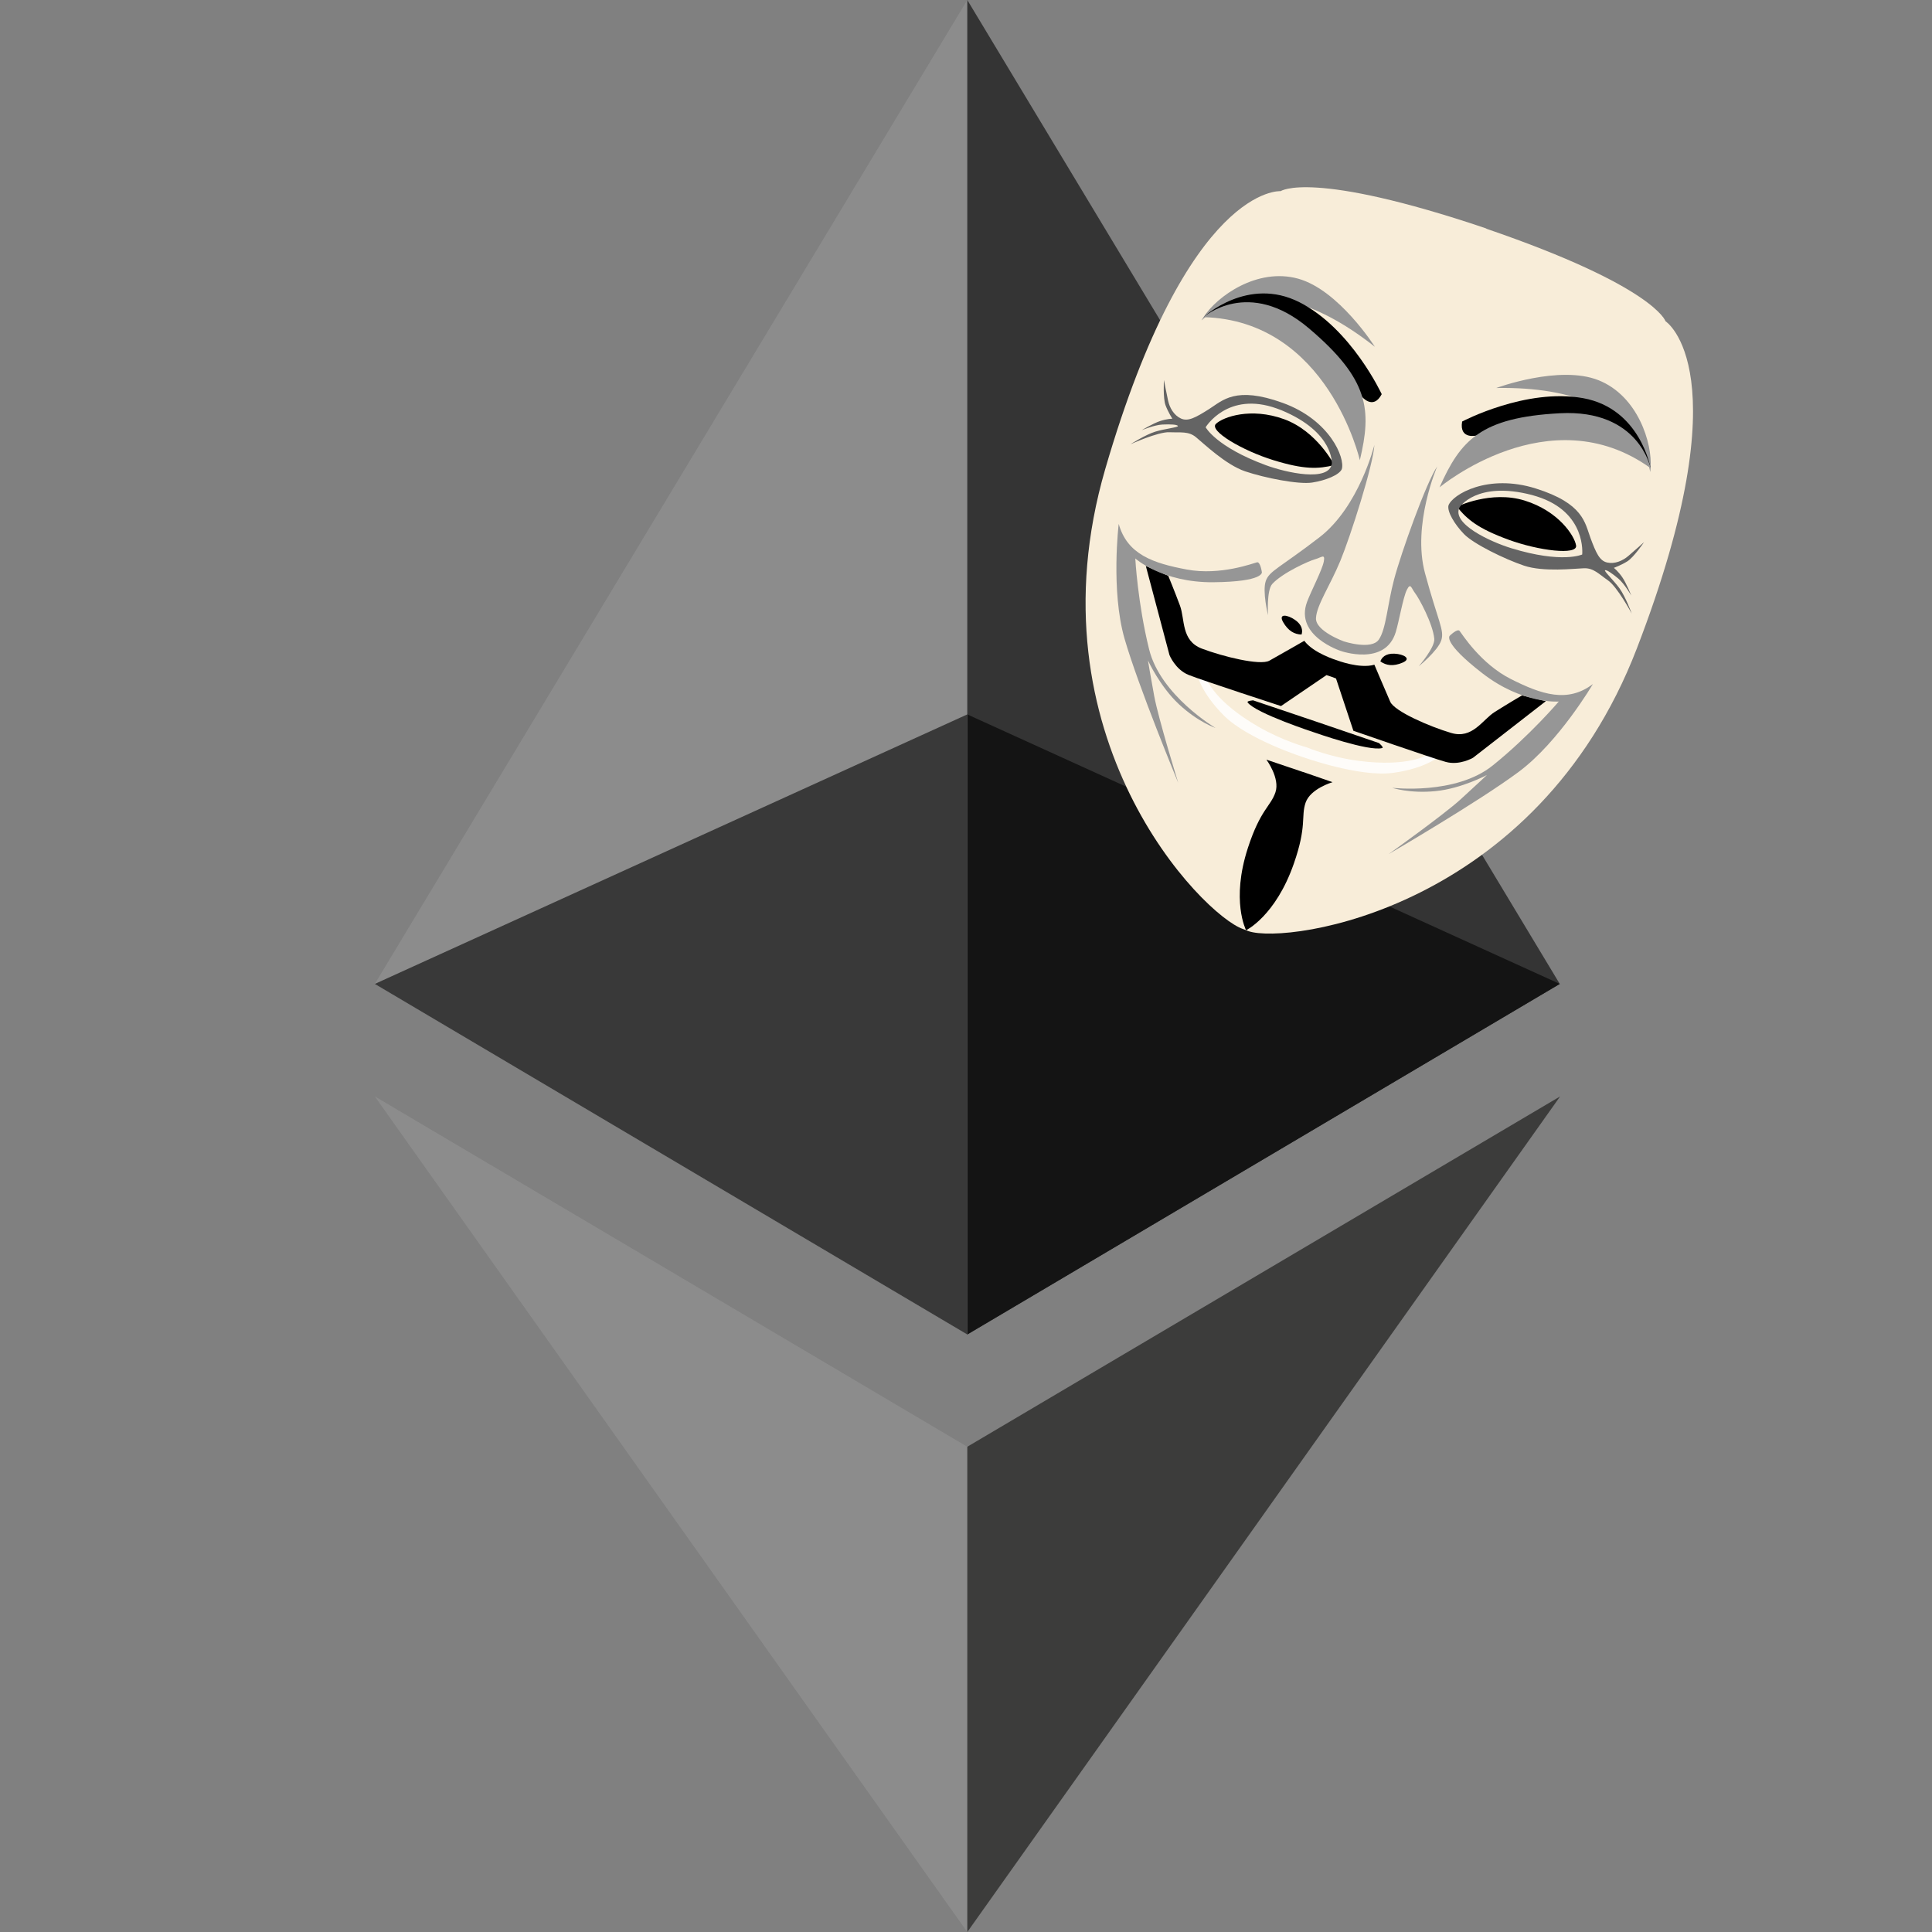 <svg xmlns="http://www.w3.org/2000/svg" xmlns:xlink="http://www.w3.org/1999/xlink" width="500" zoomAndPan="magnify" viewBox="0 0 375 375" height="500" preserveAspectRatio="xMidYMid meet" version="1.0"><rect x="0" y="0" width="375" height="375" fill="#808080" stroke="none"/><defs><clipPath id="1868b7e9ee"><path d="M 185 0 L 302.91 0 L 302.91 260 L 185 260 Z M 185 0 " clip-rule="nonzero"/></clipPath><clipPath id="e667552f4d"><path d="M 72.66 0 L 188 0 L 188 260 L 72.66 260 Z M 72.66 0 " clip-rule="nonzero"/></clipPath><clipPath id="ad76cad19f"><path d="M 186 212 L 302.91 212 L 302.91 375 L 186 375 Z M 186 212 " clip-rule="nonzero"/></clipPath><clipPath id="fdaaa220f2"><path d="M 72.66 212 L 188 212 L 188 375 L 72.66 375 Z M 72.66 212 " clip-rule="nonzero"/></clipPath><clipPath id="1d809baa8a"><path d="M 187 138 L 302.91 138 L 302.91 260 L 187 260 Z M 187 138 " clip-rule="nonzero"/></clipPath><clipPath id="9007d49a45"><path d="M 72.66 138 L 188 138 L 188 260 L 72.66 260 Z M 72.66 138 " clip-rule="nonzero"/></clipPath><clipPath id="b5342ce3cf"><path d="M 210 36 L 329 36 L 329 182 L 210 182 Z M 210 36 " clip-rule="nonzero"/></clipPath><clipPath id="9716c48026"><path d="M 233.801 25.91 L 341.824 62.336 L 295.812 198.785 L 187.789 162.359 Z M 233.801 25.91 " clip-rule="nonzero"/></clipPath><clipPath id="1f0664fe31"><path d="M 233.801 25.91 L 341.824 62.336 L 295.812 198.785 L 187.789 162.359 Z M 233.801 25.91 " clip-rule="nonzero"/></clipPath><clipPath id="65c2a2743c"><path d="M 233.801 25.91 L 341.824 62.336 L 295.812 198.785 L 187.789 162.359 Z M 233.801 25.91 " clip-rule="nonzero"/></clipPath><clipPath id="973b0c75ab"><path d="M 290 72 L 321 72 L 321 92 L 290 92 Z M 290 72 " clip-rule="nonzero"/></clipPath><clipPath id="6ba664997c"><path d="M 233.801 25.91 L 341.824 62.336 L 295.812 198.785 L 187.789 162.359 Z M 233.801 25.91 " clip-rule="nonzero"/></clipPath><clipPath id="0a1aedef0d"><path d="M 233.801 25.91 L 341.824 62.336 L 295.812 198.785 L 187.789 162.359 Z M 233.801 25.91 " clip-rule="nonzero"/></clipPath><clipPath id="d88d69aa5d"><path d="M 233.801 25.91 L 341.824 62.336 L 295.812 198.785 L 187.789 162.359 Z M 233.801 25.91 " clip-rule="nonzero"/></clipPath><clipPath id="fa0d456c51"><path d="M 283 76 L 321 76 L 321 91 L 283 91 Z M 283 76 " clip-rule="nonzero"/></clipPath><clipPath id="420ab915d4"><path d="M 233.801 25.91 L 341.824 62.336 L 295.812 198.785 L 187.789 162.359 Z M 233.801 25.91 " clip-rule="nonzero"/></clipPath><clipPath id="6fde3884ca"><path d="M 233.801 25.91 L 341.824 62.336 L 295.812 198.785 L 187.789 162.359 Z M 233.801 25.91 " clip-rule="nonzero"/></clipPath><clipPath id="1a32263fbc"><path d="M 233.801 25.91 L 341.824 62.336 L 295.812 198.785 L 187.789 162.359 Z M 233.801 25.91 " clip-rule="nonzero"/></clipPath><clipPath id="803afdacd5"><path d="M 282 96 L 306 96 L 306 107 L 282 107 Z M 282 96 " clip-rule="nonzero"/></clipPath><clipPath id="5d9a2fbea8"><path d="M 233.801 25.91 L 341.824 62.336 L 295.812 198.785 L 187.789 162.359 Z M 233.801 25.91 " clip-rule="nonzero"/></clipPath><clipPath id="e561f61344"><path d="M 233.801 25.91 L 341.824 62.336 L 295.812 198.785 L 187.789 162.359 Z M 233.801 25.91 " clip-rule="nonzero"/></clipPath><clipPath id="459fe44d6a"><path d="M 233.801 25.91 L 341.824 62.336 L 295.812 198.785 L 187.789 162.359 Z M 233.801 25.91 " clip-rule="nonzero"/></clipPath><clipPath id="1cf5e26bd8"><path d="M 267 126 L 274 126 L 274 130 L 267 130 Z M 267 126 " clip-rule="nonzero"/></clipPath><clipPath id="63810fd673"><path d="M 233.801 25.91 L 341.824 62.336 L 295.812 198.785 L 187.789 162.359 Z M 233.801 25.91 " clip-rule="nonzero"/></clipPath><clipPath id="768ec8fe22"><path d="M 233.801 25.91 L 341.824 62.336 L 295.812 198.785 L 187.789 162.359 Z M 233.801 25.91 " clip-rule="nonzero"/></clipPath><clipPath id="51cf864906"><path d="M 233.801 25.91 L 341.824 62.336 L 295.812 198.785 L 187.789 162.359 Z M 233.801 25.91 " clip-rule="nonzero"/></clipPath><clipPath id="f55ea5bfa1"><path d="M 232 130 L 280 130 L 280 151 L 232 151 Z M 232 130 " clip-rule="nonzero"/></clipPath><clipPath id="30f80c5ea9"><path d="M 233.801 25.91 L 341.824 62.336 L 295.812 198.785 L 187.789 162.359 Z M 233.801 25.91 " clip-rule="nonzero"/></clipPath><clipPath id="66240d4ef9"><path d="M 233.801 25.91 L 341.824 62.336 L 295.812 198.785 L 187.789 162.359 Z M 233.801 25.91 " clip-rule="nonzero"/></clipPath><clipPath id="0646bad0b7"><path d="M 233.801 25.91 L 341.824 62.336 L 295.812 198.785 L 187.789 162.359 Z M 233.801 25.91 " clip-rule="nonzero"/></clipPath><clipPath id="e1b6f81487"><path d="M 222 109 L 301 109 L 301 149 L 222 149 Z M 222 109 " clip-rule="nonzero"/></clipPath><clipPath id="7c5ab45562"><path d="M 233.801 25.91 L 341.824 62.336 L 295.812 198.785 L 187.789 162.359 Z M 233.801 25.91 " clip-rule="nonzero"/></clipPath><clipPath id="ba55c8656d"><path d="M 233.801 25.91 L 341.824 62.336 L 295.812 198.785 L 187.789 162.359 Z M 233.801 25.91 " clip-rule="nonzero"/></clipPath><clipPath id="0a45965a20"><path d="M 233.801 25.91 L 341.824 62.336 L 295.812 198.785 L 187.789 162.359 Z M 233.801 25.91 " clip-rule="nonzero"/></clipPath><clipPath id="89859d8583"><path d="M 242 135 L 269 135 L 269 146 L 242 146 Z M 242 135 " clip-rule="nonzero"/></clipPath><clipPath id="08e0994c73"><path d="M 233.801 25.91 L 341.824 62.336 L 295.812 198.785 L 187.789 162.359 Z M 233.801 25.91 " clip-rule="nonzero"/></clipPath><clipPath id="7831fd7a59"><path d="M 233.801 25.91 L 341.824 62.336 L 295.812 198.785 L 187.789 162.359 Z M 233.801 25.91 " clip-rule="nonzero"/></clipPath><clipPath id="7e1c1e2b36"><path d="M 233.801 25.91 L 341.824 62.336 L 295.812 198.785 L 187.789 162.359 Z M 233.801 25.91 " clip-rule="nonzero"/></clipPath><clipPath id="381f41d0e4"><path d="M 240 147 L 259 147 L 259 181 L 240 181 Z M 240 147 " clip-rule="nonzero"/></clipPath><clipPath id="553d32a24a"><path d="M 233.801 25.91 L 341.824 62.336 L 295.812 198.785 L 187.789 162.359 Z M 233.801 25.91 " clip-rule="nonzero"/></clipPath><clipPath id="88799c8868"><path d="M 233.801 25.91 L 341.824 62.336 L 295.812 198.785 L 187.789 162.359 Z M 233.801 25.91 " clip-rule="nonzero"/></clipPath><clipPath id="820e31d697"><path d="M 233.801 25.91 L 341.824 62.336 L 295.812 198.785 L 187.789 162.359 Z M 233.801 25.91 " clip-rule="nonzero"/></clipPath><clipPath id="62c0d94c24"><path d="M 269 122 L 310 122 L 310 166 L 269 166 Z M 269 122 " clip-rule="nonzero"/></clipPath><clipPath id="50fb516339"><path d="M 233.801 25.91 L 341.824 62.336 L 295.812 198.785 L 187.789 162.359 Z M 233.801 25.91 " clip-rule="nonzero"/></clipPath><clipPath id="ed13e0f52d"><path d="M 233.801 25.91 L 341.824 62.336 L 295.812 198.785 L 187.789 162.359 Z M 233.801 25.91 " clip-rule="nonzero"/></clipPath><clipPath id="b2eb5d40d9"><path d="M 233.801 25.91 L 341.824 62.336 L 295.812 198.785 L 187.789 162.359 Z M 233.801 25.91 " clip-rule="nonzero"/></clipPath><clipPath id="eaa65cea36"><path d="M 279 80 L 321 80 L 321 95 L 279 95 Z M 279 80 " clip-rule="nonzero"/></clipPath><clipPath id="9a0f2e88bc"><path d="M 233.801 25.91 L 341.824 62.336 L 295.812 198.785 L 187.789 162.359 Z M 233.801 25.91 " clip-rule="nonzero"/></clipPath><clipPath id="cd372cc7ba"><path d="M 233.801 25.91 L 341.824 62.336 L 295.812 198.785 L 187.789 162.359 Z M 233.801 25.91 " clip-rule="nonzero"/></clipPath><clipPath id="3ac5c3d7ac"><path d="M 233.801 25.91 L 341.824 62.336 L 295.812 198.785 L 187.789 162.359 Z M 233.801 25.91 " clip-rule="nonzero"/></clipPath><clipPath id="d68508d75c"><path d="M 245 86 L 280 86 L 280 130 L 245 130 Z M 245 86 " clip-rule="nonzero"/></clipPath><clipPath id="7ec0cf6dcb"><path d="M 233.801 25.91 L 341.824 62.336 L 295.812 198.785 L 187.789 162.359 Z M 233.801 25.91 " clip-rule="nonzero"/></clipPath><clipPath id="3453b6dced"><path d="M 233.801 25.91 L 341.824 62.336 L 295.812 198.785 L 187.789 162.359 Z M 233.801 25.91 " clip-rule="nonzero"/></clipPath><clipPath id="16e433e063"><path d="M 233.801 25.91 L 341.824 62.336 L 295.812 198.785 L 187.789 162.359 Z M 233.801 25.91 " clip-rule="nonzero"/></clipPath><clipPath id="dd0aa8b0c8"><path d="M 281 93 L 320 93 L 320 120 L 281 120 Z M 281 93 " clip-rule="nonzero"/></clipPath><clipPath id="0ebc67bb47"><path d="M 233.801 25.91 L 341.824 62.336 L 295.812 198.785 L 187.789 162.359 Z M 233.801 25.91 " clip-rule="nonzero"/></clipPath><clipPath id="1d54ef6b04"><path d="M 233.801 25.91 L 341.824 62.336 L 295.812 198.785 L 187.789 162.359 Z M 233.801 25.91 " clip-rule="nonzero"/></clipPath><clipPath id="ddf52e4d2e"><path d="M 233.801 25.91 L 341.824 62.336 L 295.812 198.785 L 187.789 162.359 Z M 233.801 25.91 " clip-rule="nonzero"/></clipPath><clipPath id="ce692ee33f"><path d="M 233 53 L 267 53 L 267 68 L 233 68 Z M 233 53 " clip-rule="nonzero"/></clipPath><clipPath id="90abf18cd4"><path d="M 233.801 25.91 L 341.824 62.336 L 295.812 198.785 L 187.789 162.359 Z M 233.801 25.91 " clip-rule="nonzero"/></clipPath><clipPath id="fbfe0215b0"><path d="M 233.801 25.91 L 341.824 62.336 L 295.812 198.785 L 187.789 162.359 Z M 233.801 25.91 " clip-rule="nonzero"/></clipPath><clipPath id="3bfda66ffc"><path d="M 233.801 25.91 L 341.824 62.336 L 295.812 198.785 L 187.789 162.359 Z M 233.801 25.91 " clip-rule="nonzero"/></clipPath><clipPath id="9e40b1c5ee"><path d="M 233 56 L 269 56 L 269 79 L 233 79 Z M 233 56 " clip-rule="nonzero"/></clipPath><clipPath id="4f5c3df1c5"><path d="M 233.801 25.91 L 341.824 62.336 L 295.812 198.785 L 187.789 162.359 Z M 233.801 25.91 " clip-rule="nonzero"/></clipPath><clipPath id="761e602732"><path d="M 233.801 25.91 L 341.824 62.336 L 295.812 198.785 L 187.789 162.359 Z M 233.801 25.91 " clip-rule="nonzero"/></clipPath><clipPath id="058544d7cc"><path d="M 233.801 25.91 L 341.824 62.336 L 295.812 198.785 L 187.789 162.359 Z M 233.801 25.91 " clip-rule="nonzero"/></clipPath><clipPath id="a5f036ead9"><path d="M 235 80 L 259 80 L 259 91 L 235 91 Z M 235 80 " clip-rule="nonzero"/></clipPath><clipPath id="9325a8b1a6"><path d="M 233.801 25.91 L 341.824 62.336 L 295.812 198.785 L 187.789 162.359 Z M 233.801 25.91 " clip-rule="nonzero"/></clipPath><clipPath id="cfa047dfd0"><path d="M 233.801 25.91 L 341.824 62.336 L 295.812 198.785 L 187.789 162.359 Z M 233.801 25.91 " clip-rule="nonzero"/></clipPath><clipPath id="4100a27a43"><path d="M 233.801 25.91 L 341.824 62.336 L 295.812 198.785 L 187.789 162.359 Z M 233.801 25.91 " clip-rule="nonzero"/></clipPath><clipPath id="e0d3535b2b"><path d="M 248 119 L 253 119 L 253 124 L 248 124 Z M 248 119 " clip-rule="nonzero"/></clipPath><clipPath id="9c3bada781"><path d="M 233.801 25.91 L 341.824 62.336 L 295.812 198.785 L 187.789 162.359 Z M 233.801 25.91 " clip-rule="nonzero"/></clipPath><clipPath id="49136488d1"><path d="M 233.801 25.91 L 341.824 62.336 L 295.812 198.785 L 187.789 162.359 Z M 233.801 25.91 " clip-rule="nonzero"/></clipPath><clipPath id="27371fecca"><path d="M 233.801 25.91 L 341.824 62.336 L 295.812 198.785 L 187.789 162.359 Z M 233.801 25.91 " clip-rule="nonzero"/></clipPath><clipPath id="fa88c33811"><path d="M 216 101 L 245 101 L 245 152 L 216 152 Z M 216 101 " clip-rule="nonzero"/></clipPath><clipPath id="cb9eea2eb6"><path d="M 233.801 25.91 L 341.824 62.336 L 295.812 198.785 L 187.789 162.359 Z M 233.801 25.91 " clip-rule="nonzero"/></clipPath><clipPath id="563bf4d0c7"><path d="M 233.801 25.91 L 341.824 62.336 L 295.812 198.785 L 187.789 162.359 Z M 233.801 25.91 " clip-rule="nonzero"/></clipPath><clipPath id="9b567ba68b"><path d="M 233.801 25.91 L 341.824 62.336 L 295.812 198.785 L 187.789 162.359 Z M 233.801 25.91 " clip-rule="nonzero"/></clipPath><clipPath id="a14307f548"><path d="M 233 58 L 266 58 L 266 90 L 233 90 Z M 233 58 " clip-rule="nonzero"/></clipPath><clipPath id="249949d2df"><path d="M 233.801 25.91 L 341.824 62.336 L 295.812 198.785 L 187.789 162.359 Z M 233.801 25.91 " clip-rule="nonzero"/></clipPath><clipPath id="9871c4db78"><path d="M 233.801 25.91 L 341.824 62.336 L 295.812 198.785 L 187.789 162.359 Z M 233.801 25.91 " clip-rule="nonzero"/></clipPath><clipPath id="28addaeed8"><path d="M 233.801 25.91 L 341.824 62.336 L 295.812 198.785 L 187.789 162.359 Z M 233.801 25.91 " clip-rule="nonzero"/></clipPath><clipPath id="30f200991e"><path d="M 219 73 L 261 73 L 261 94 L 219 94 Z M 219 73 " clip-rule="nonzero"/></clipPath><clipPath id="95c5dfde6e"><path d="M 233.801 25.91 L 341.824 62.336 L 295.812 198.785 L 187.789 162.359 Z M 233.801 25.91 " clip-rule="nonzero"/></clipPath><clipPath id="008c2836ee"><path d="M 233.801 25.91 L 341.824 62.336 L 295.812 198.785 L 187.789 162.359 Z M 233.801 25.91 " clip-rule="nonzero"/></clipPath><clipPath id="d5f053afa1"><path d="M 233.801 25.91 L 341.824 62.336 L 295.812 198.785 L 187.789 162.359 Z M 233.801 25.91 " clip-rule="nonzero"/></clipPath></defs><g clip-path="url(#1868b7e9ee)"><path fill="#343434" d="M 187.75 0 L 185.242 8.547 L 185.242 256.508 L 187.75 259.02 L 302.75 190.98 Z M 187.75 0 " fill-opacity="1" fill-rule="nonzero"/></g><g clip-path="url(#e667552f4d)"><path fill="#8c8c8c" d="M 187.75 0 L 72.75 190.98 L 187.75 259.02 Z M 187.75 0 " fill-opacity="1" fill-rule="nonzero"/></g><g clip-path="url(#ad76cad19f)"><path fill="#3c3c3b" d="M 187.75 280.812 L 186.34 282.539 L 186.34 370.871 L 187.75 375.008 L 302.82 212.812 Z M 187.75 280.812 " fill-opacity="1" fill-rule="nonzero"/></g><g clip-path="url(#fdaaa220f2)"><path fill="#8c8c8c" d="M 187.75 375.008 L 187.75 280.812 L 72.75 212.812 Z M 187.75 375.008 " fill-opacity="1" fill-rule="nonzero"/></g><g clip-path="url(#1d809baa8a)"><path fill="#141414" d="M 187.75 259.02 L 302.75 190.98 L 187.75 138.668 Z M 187.75 259.02 " fill-opacity="1" fill-rule="nonzero"/></g><g clip-path="url(#9007d49a45)"><path fill="#393939" d="M 72.75 190.98 L 187.75 259.02 L 187.75 138.668 Z M 72.75 190.98 " fill-opacity="1" fill-rule="nonzero"/></g><g clip-path="url(#b5342ce3cf)"><g clip-path="url(#9716c48026)"><g clip-path="url(#1f0664fe31)"><g clip-path="url(#65c2a2743c)"><path fill="#f8edd9" d="M 288.508 44.348 C 254.477 32.871 248.57 37.105 248.57 37.105 C 248.57 37.105 230.633 35.668 214.531 91.027 C 199.406 143.027 233.539 177.719 241.277 180.328 L 242.344 180.742 C 250.078 183.352 298.254 176.41 317.707 125.875 C 338.418 72.07 323.273 62.348 323.273 62.348 C 323.273 62.348 321.176 55.586 288.496 44.395 C 288.496 44.395 288.512 44.348 288.512 44.348 Z M 288.508 44.348 " fill-opacity="1" fill-rule="nonzero"/></g></g></g></g><g clip-path="url(#973b0c75ab)"><g clip-path="url(#6ba664997c)"><g clip-path="url(#0a1aedef0d)"><g clip-path="url(#d88d69aa5d)"><path fill="#969696" d="M 290.426 75.309 C 290.426 75.309 302.684 70.758 310.301 73.812 C 317.918 76.871 320.762 86.059 320.375 90.867 C 319.984 95.676 322.531 74.758 290.426 75.309 Z M 290.426 75.309 " fill-opacity="1" fill-rule="nonzero"/></g></g></g></g><g clip-path="url(#fa0d456c51)"><g clip-path="url(#420ab915d4)"><g clip-path="url(#6fde3884ca)"><g clip-path="url(#1a32263fbc)"><path fill="#000000" d="M 283.797 81.82 C 283.797 81.82 296.172 75.266 307.293 77.285 C 318.414 79.309 320.371 90.867 320.371 90.867 C 320.371 90.867 318.059 82.906 305.59 82.078 C 293.121 81.246 286.676 84.523 286.676 84.523 C 286.676 84.523 283.188 85.422 283.797 81.82 Z M 283.797 81.82 " fill-opacity="1" fill-rule="nonzero"/></g></g></g></g><g clip-path="url(#803afdacd5)"><g clip-path="url(#5d9a2fbea8)"><g clip-path="url(#e561f61344)"><g clip-path="url(#459fe44d6a)"><path fill="#000000" d="M 282.789 98.348 C 282.789 98.348 289.391 95.125 295.938 97.16 C 302.488 99.195 305.617 103.969 305.918 105.887 C 306.219 107.809 298.68 106.91 292.777 104.746 C 286.875 102.582 284.789 100.84 282.789 98.348 Z M 282.789 98.348 " fill-opacity="1" fill-rule="nonzero"/></g></g></g></g><g clip-path="url(#1cf5e26bd8)"><g clip-path="url(#63810fd673)"><g clip-path="url(#768ec8fe22)"><g clip-path="url(#51cf864906)"><path fill="#000000" d="M 267.93 128.375 C 268.164 127.676 268.891 126.797 270.672 126.879 C 272.453 126.961 274.051 127.844 272.238 128.617 C 270.43 129.391 269.035 129.18 267.93 128.375 Z M 267.93 128.375 " fill-opacity="1" fill-rule="nonzero"/></g></g></g></g><g clip-path="url(#f55ea5bfa1)"><g clip-path="url(#30f80c5ea9)"><g clip-path="url(#66240d4ef9)"><g clip-path="url(#0646bad0b7)"><path fill="#ffffff" d="M 232.324 130.719 C 232.324 130.719 232.945 134.293 237.598 138.922 C 242.25 143.547 252.973 146.977 252.973 146.977 C 252.973 146.977 263.84 150.883 270.344 150.016 C 276.852 149.152 279.508 146.684 279.508 146.684 L 277.137 146.492 C 277.137 146.492 273.469 148.918 263.828 147.699 C 258.168 146.984 253.68 145.074 253.68 145.074 C 253.68 145.074 249.125 143.879 244.188 141.023 C 235.777 136.156 234.328 132.004 234.328 132.004 Z M 232.324 130.719 " fill-opacity="0.855" fill-rule="nonzero"/></g></g></g></g><g clip-path="url(#e1b6f81487)"><g clip-path="url(#7c5ab45562)"><g clip-path="url(#ba55c8656d)"><g clip-path="url(#0a45965a20)"><path fill="#000000" d="M 222.406 109.859 L 226.996 127.152 C 226.996 127.152 228.117 129.953 230.695 130.996 C 233.273 132.039 248.641 137.047 248.641 137.047 L 257.477 131.035 L 258.473 131.371 L 259.32 131.695 L 262.691 141.84 C 262.691 141.84 277.957 147.16 280.637 147.891 C 283.32 148.621 285.918 147.078 285.918 147.078 L 300.047 136.094 L 295.418 134.973 C 295.418 134.973 292.527 136.676 290.117 138.199 C 287.711 139.723 285.824 143.492 281.672 142.266 C 277.52 141.039 270.656 138.078 269.84 136.199 C 268.77 133.758 266.766 129.02 266.766 129.02 C 263.895 129.867 259.477 128.156 259.477 128.156 C 259.477 128.156 254.934 126.793 253.164 124.379 C 253.164 124.379 248.707 126.938 246.379 128.238 C 244.59 129.234 237.324 127.43 233.277 125.895 C 229.23 124.355 230.027 120.215 229.031 117.547 C 228.039 114.875 226.758 111.762 226.758 111.762 L 222.406 109.855 Z M 222.406 109.859 " fill-opacity="1" fill-rule="nonzero"/></g></g></g></g><g clip-path="url(#89859d8583)"><g clip-path="url(#08e0994c73)"><g clip-path="url(#7831fd7a59)"><g clip-path="url(#7e1c1e2b36)"><path fill="#000000" d="M 243.238 135.941 C 243.238 135.941 241.938 136.031 242.164 136.34 C 243.734 138.457 255.172 142.188 255.172 142.188 C 255.172 142.188 265.762 145.926 268.293 145.191 C 268.66 145.082 267.664 144.23 267.664 144.23 L 255.691 140.141 Z M 243.238 135.941 " fill-opacity="1" fill-rule="nonzero"/></g></g></g></g><g clip-path="url(#381f41d0e4)"><g clip-path="url(#553d32a24a)"><g clip-path="url(#88799c8868)"><g clip-path="url(#820e31d697)"><path fill="#000000" d="M 252.922 149.836 L 252.918 149.848 L 245.809 147.449 C 245.809 147.449 248.488 151.043 247.562 153.789 C 246.637 156.535 244.645 157.113 242.215 164.582 C 238.891 174.793 241.844 180.52 241.867 180.559 C 241.867 180.559 247.574 177.82 251.129 167.641 C 253.719 160.227 252.484 158.559 253.41 155.812 C 254.336 153.066 258.648 151.82 258.648 151.82 Z M 252.922 149.836 " fill-opacity="1" fill-rule="nonzero"/></g></g></g></g><g clip-path="url(#62c0d94c24)"><g clip-path="url(#50fb516339)"><g clip-path="url(#ed13e0f52d)"><g clip-path="url(#b2eb5d40d9)"><path fill="#969696" d="M 309.18 132.773 C 309.18 132.773 302.59 144.008 294.781 149.816 C 286.977 155.625 269.543 165.773 269.543 165.773 C 269.543 165.773 280.133 158.215 283.473 155.18 C 286.809 152.145 288.609 150.426 288.609 150.426 C 288.609 150.426 283.703 153.055 278.66 153.555 C 273.617 154.059 270.227 152.914 270.227 152.914 C 270.227 152.914 282.527 154.371 289.711 148.598 C 296.898 142.824 302.555 136.168 302.555 136.168 C 302.555 136.168 295.539 136.738 287.715 130.672 C 279.891 124.609 281.395 123.402 281.395 123.402 C 281.395 123.402 282.863 121.941 283.301 122.453 C 283.734 122.969 287.359 128.84 293.297 131.82 C 299.234 134.805 304.27 136.5 309.18 132.773 Z M 309.18 132.773 " fill-opacity="1" fill-rule="nonzero"/></g></g></g></g><g clip-path="url(#eaa65cea36)"><g clip-path="url(#9a0f2e88bc)"><g clip-path="url(#cd372cc7ba)"><g clip-path="url(#3ac5c3d7ac)"><path fill="#969696" d="M 320.375 90.871 C 320.375 90.871 318.164 79.402 302.781 80.211 C 287.402 81.02 283.477 85.445 279.414 94.598 C 279.414 94.598 300.758 76.746 320.375 90.867 Z M 320.375 90.871 " fill-opacity="1" fill-rule="nonzero"/></g></g></g></g><g clip-path="url(#d68508d75c)"><g clip-path="url(#7ec0cf6dcb)"><g clip-path="url(#3453b6dced)"><g clip-path="url(#16e433e063)"><path fill="#969696" d="M 266.766 86.359 C 266.766 86.359 263.832 98.34 256.098 104.297 C 248.363 110.254 246.359 110.797 245.684 112.785 C 244.992 114.828 246.125 119.41 246.125 119.41 C 246.125 119.41 245.812 114.57 246.957 113.332 C 248.961 111.164 254.066 108.871 255.273 108.543 C 256.48 108.215 257.25 107.375 256.949 108.988 C 256.652 110.602 254.469 114.754 253.699 116.828 C 251.242 123.43 260.223 126.344 260.223 126.344 C 260.223 126.344 268.875 129.418 270.918 122.676 C 271.559 120.555 272.336 115.941 273.074 114.477 C 273.809 113.016 273.914 114.148 274.676 115.141 C 275.441 116.129 278.113 121.047 278.395 123.988 C 278.555 125.664 275.375 129.328 275.375 129.328 C 275.375 129.328 279.059 126.355 279.742 124.309 C 280.41 122.32 279.141 120.688 276.594 111.262 C 274.047 101.84 278.965 90.527 278.965 90.527 C 276.793 93.711 271.941 107.367 270.602 112.422 C 269.262 117.477 269.062 122.062 267.625 124.148 C 266.191 126.23 260.859 124.5 260.859 124.5 C 260.859 124.5 255.309 122.508 255.43 119.98 C 255.551 117.453 258.168 113.68 260.164 108.848 C 262.16 104.016 266.566 90.207 266.766 86.363 Z M 266.766 86.359 " fill-opacity="1" fill-rule="nonzero"/></g></g></g></g><g clip-path="url(#dd0aa8b0c8)"><g clip-path="url(#0ebc67bb47)"><g clip-path="url(#1d54ef6b04)"><g clip-path="url(#ddf52e4d2e)"><path fill="#646464" d="M 298.074 94.809 C 288.766 91.887 281.906 95.98 281.148 98.105 C 280.871 99.309 282.301 101.73 284.152 103.652 C 286.004 105.574 292.027 108.516 295.816 109.793 C 299.605 111.07 305.574 110.359 307.445 110.297 C 309.32 110.238 310.305 111.398 312.121 112.66 C 313.934 113.918 316.719 119.09 316.719 119.09 C 316.719 119.09 315.52 115.84 314.379 114.246 C 313.238 112.648 311.246 110.797 311.543 110.684 C 311.84 110.566 312.891 111.277 314.098 112.289 C 315.309 113.301 316.637 115.605 316.637 115.605 C 316.637 115.605 315.684 113.211 314.875 112.031 C 314.066 110.852 313.246 110.219 313.246 110.219 C 313.246 110.219 314.617 109.738 315.875 108.949 C 317.129 108.164 319.102 105.238 319.102 105.238 C 319.102 105.238 317.141 106.988 316.051 107.918 C 314.961 108.848 313.438 109.512 311.953 109.184 C 310.473 108.859 309.789 107.32 308.707 104.406 C 307.621 101.488 307.383 97.73 298.074 94.809 Z M 298.305 96.363 C 308.004 99.418 307.102 107.629 307.102 107.629 C 307.102 107.629 303.223 109.426 293.379 106.418 C 289.25 105.156 281.629 101.629 283.312 98.449 C 283.312 98.449 286.613 93.281 297.344 96.078 C 297.676 96.164 297.992 96.262 298.305 96.363 Z M 298.305 96.363 " fill-opacity="1" fill-rule="nonzero"/></g></g></g></g><g clip-path="url(#ce692ee33f)"><g clip-path="url(#90abf18cd4)"><g clip-path="url(#fbfe0215b0)"><g clip-path="url(#3bfda66ffc)"><path fill="#969696" d="M 266.863 67.312 C 266.863 67.312 259.867 56.266 251.953 54.086 C 244.039 51.906 236.211 57.496 233.609 61.559 C 231.008 65.621 241.648 47.43 266.863 67.312 Z M 266.863 67.312 " fill-opacity="1" fill-rule="nonzero"/></g></g></g></g><g clip-path="url(#9e40b1c5ee)"><g clip-path="url(#4f5c3df1c5)"><g clip-path="url(#761e602732)"><g clip-path="url(#058544d7cc)"><path fill="#000000" d="M 268.191 76.508 C 268.191 76.508 262.312 63.797 252.238 58.672 C 242.168 53.543 233.605 61.559 233.605 61.559 C 233.605 61.559 240.266 56.621 250.691 63.512 C 261.117 70.402 264.266 76.914 264.266 76.914 C 264.266 76.914 266.496 79.742 268.191 76.508 Z M 268.191 76.508 " fill-opacity="1" fill-rule="nonzero"/></g></g></g></g><g clip-path="url(#a5f036ead9)"><g clip-path="url(#9325a8b1a6)"><g clip-path="url(#cfa047dfd0)"><g clip-path="url(#4100a27a43)"><path fill="#000000" d="M 258.984 90.273 C 258.984 90.273 255.684 83.711 249.238 81.363 C 242.793 79.02 237.414 80.926 236.012 82.27 C 234.613 83.613 241.152 87.461 247.16 89.316 C 253.168 91.168 255.883 91.043 258.984 90.273 Z M 258.984 90.273 " fill-opacity="1" fill-rule="nonzero"/></g></g></g></g><g clip-path="url(#e0d3535b2b)"><g clip-path="url(#9c3bada781)"><g clip-path="url(#49136488d1)"><g clip-path="url(#27371fecca)"><path fill="#000000" d="M 252.629 123.164 C 252.867 122.465 252.82 121.324 251.352 120.312 C 249.887 119.297 248.078 119.035 249.051 120.746 C 250.027 122.461 251.262 123.137 252.629 123.164 Z M 252.629 123.164 " fill-opacity="1" fill-rule="nonzero"/></g></g></g></g><g clip-path="url(#fa88c33811)"><g clip-path="url(#cb9eea2eb6)"><g clip-path="url(#563bf4d0c7)"><g clip-path="url(#9b567ba68b)"><path fill="#969696" d="M 217.141 101.684 C 217.141 101.684 215.582 114.617 218.273 123.965 C 220.969 133.316 228.695 151.949 228.695 151.949 C 228.695 151.949 224.848 139.52 224.027 135.082 C 223.211 130.648 222.82 128.191 222.82 128.191 C 222.82 128.191 225.133 133.254 228.844 136.707 C 232.551 140.16 235.941 141.301 235.941 141.301 C 235.941 141.301 225.27 135.012 223.051 126.066 C 220.828 117.121 220.359 108.398 220.359 108.398 C 220.359 108.398 225.594 113.098 235.492 113.012 C 245.391 112.922 244.926 111.055 244.926 111.055 C 244.926 111.055 244.641 109 243.984 109.145 C 243.324 109.289 236.887 111.77 230.355 110.543 C 223.824 109.32 218.793 107.625 217.141 101.684 Z M 217.141 101.684 " fill-opacity="1" fill-rule="nonzero"/></g></g></g></g><g clip-path="url(#a14307f548)"><g clip-path="url(#249949d2df)"><g clip-path="url(#9871c4db78)"><g clip-path="url(#28addaeed8)"><path fill="#969696" d="M 233.609 61.559 C 233.609 61.559 242.312 53.773 254.062 63.73 C 265.809 73.688 266.258 79.586 263.945 89.328 C 263.945 89.328 257.77 62.199 233.609 61.559 Z M 233.609 61.559 " fill-opacity="1" fill-rule="nonzero"/></g></g></g></g><g clip-path="url(#30f200991e)"><g clip-path="url(#95c5dfde6e)"><g clip-path="url(#008c2836ee)"><g clip-path="url(#d5f053afa1)"><path fill="#646464" d="M 248.965 78.195 C 258.145 81.508 261.121 88.922 260.438 91.07 C 259.93 92.195 257.324 93.258 254.688 93.664 C 252.051 94.074 245.477 92.766 241.688 91.488 C 237.898 90.211 233.578 86.027 232.125 84.848 C 230.672 83.664 229.184 83.992 226.977 83.895 C 224.77 83.801 219.422 86.23 219.422 86.23 C 219.422 86.23 222.344 84.367 224.219 83.789 C 226.094 83.211 228.801 82.945 228.633 82.672 C 228.469 82.398 227.203 82.328 225.625 82.402 C 224.051 82.477 221.598 83.504 221.598 83.504 C 221.598 83.504 223.809 82.18 225.164 81.727 C 226.523 81.277 227.559 81.27 227.559 81.27 C 227.559 81.27 226.758 80.059 226.234 78.672 C 225.715 77.285 225.918 73.762 225.918 73.762 C 225.918 73.762 226.418 76.344 226.719 77.742 C 227.023 79.145 227.836 80.594 229.215 81.23 C 230.59 81.867 232.062 81.059 234.691 79.395 C 237.324 77.73 239.789 74.883 248.965 78.195 Z M 247.84 79.293 C 238.273 75.852 234.016 82.93 234.016 82.93 C 234.016 82.93 236.016 86.711 245.672 90.281 C 249.719 91.773 257.922 93.582 258.508 90.031 C 258.508 90.031 259.012 83.922 248.781 79.648 C 248.461 79.516 248.148 79.402 247.84 79.293 Z M 247.84 79.293 " fill-opacity="1" fill-rule="nonzero"/></g></g></g></g></svg>